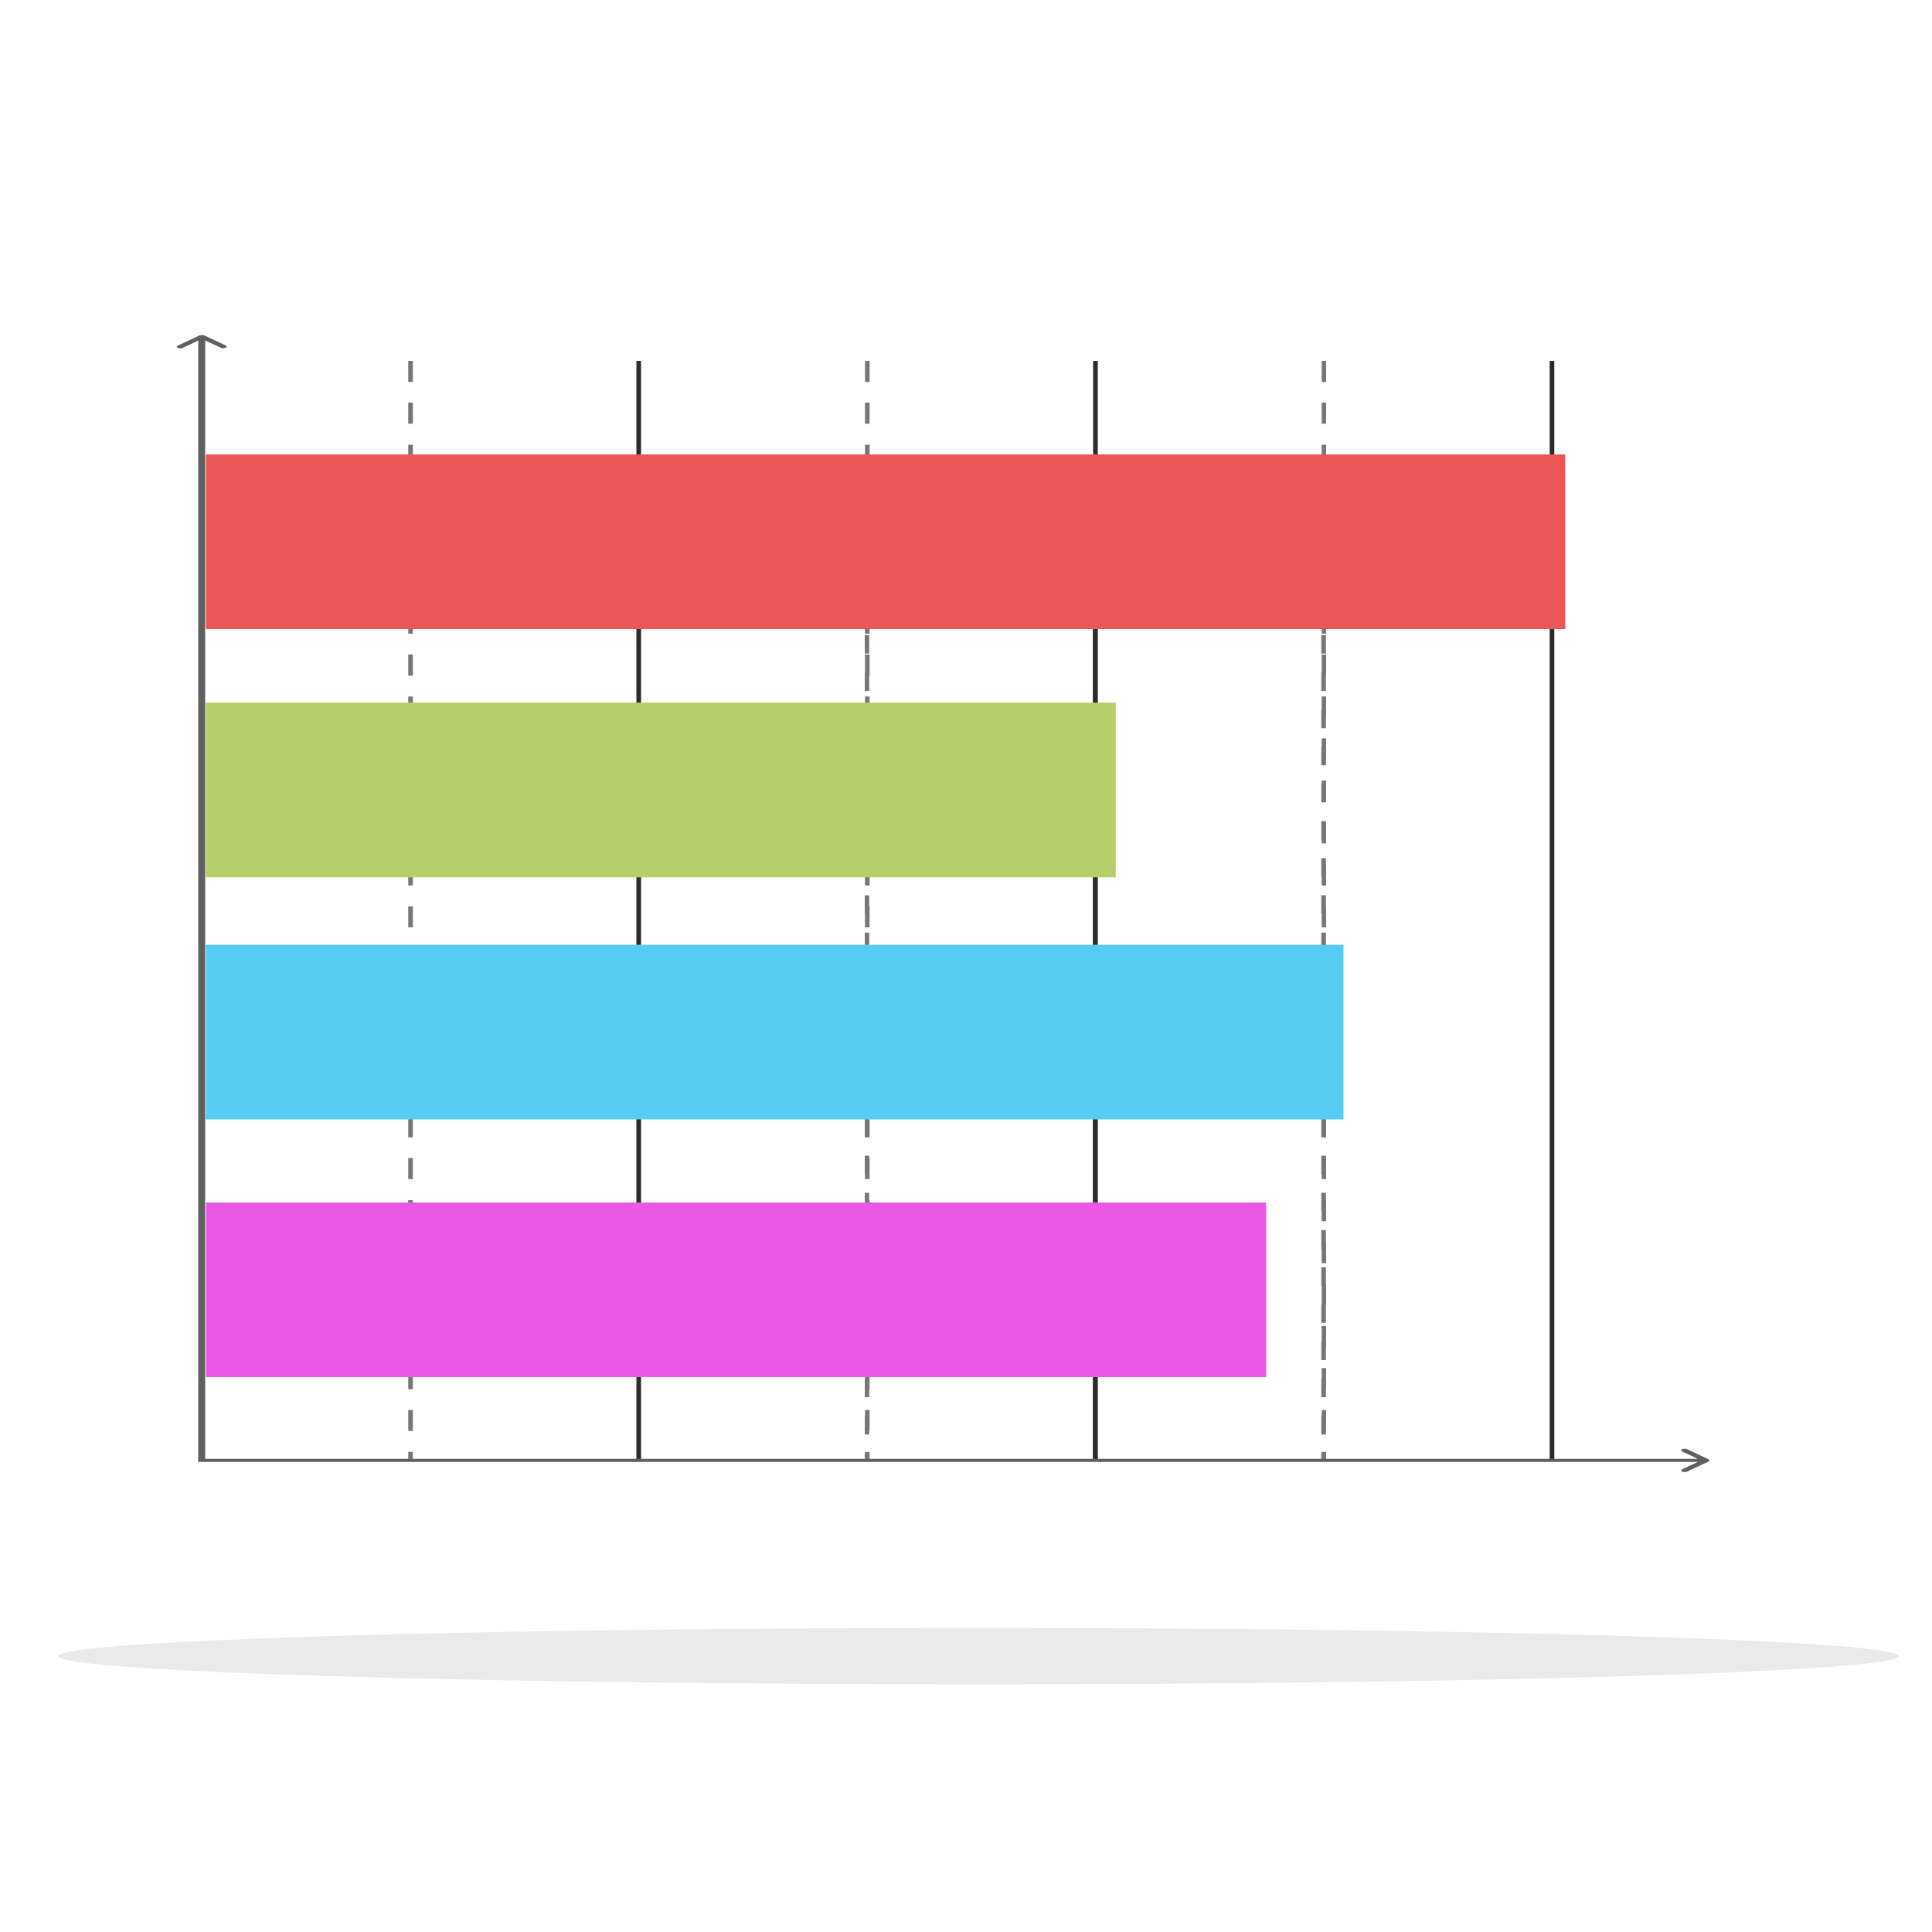 <?xml version="1.0" encoding="utf-8"?>
<!-- Generator: Adobe Illustrator 21.0.2, SVG Export Plug-In . SVG Version: 6.00 Build 0)  -->
<svg version="1.1" id="Layer_1" xmlns="http://www.w3.org/2000/svg" xmlns:xlink="http://www.w3.org/1999/xlink" x="0px" y="0px"
	 viewBox="0 0 1000 1000" enable-background="new 0 0 1000 1000" xml:space="preserve">
<g>
	<rect x="329.4" y="186.8" fill="#2C2C2C" width="2.4" height="569.6"/>
</g>
<g>
	<path fill="#777777" d="M211.3,756.4v-4.9h2.4v4.9H211.3z M211.3,740.7v-10.9h2.4v10.9H211.3z M211.3,719v-10.9h2.4V719H211.3z
		 M211.3,697.2v-10.9h2.4v10.9H211.3z M211.3,675.5v-10.9h2.4v10.9H211.3z M211.3,653.8v-10.9h2.4v10.9H211.3z M211.3,632.1v-10.9
		h2.4v10.9H211.3z M211.3,610.3v-10.9h2.4v10.9H211.3z M211.3,588.7v-10.9h2.4v10.9H211.3z M211.3,566.9V556h2.4v10.9H211.3z
		 M211.3,545.2v-10.9h2.4v10.9H211.3z M211.3,523.4v-10.9h2.4v10.9H211.3z M211.3,501.8v-10.9h2.4v10.9H211.3z M211.3,480v-10.9h2.4
		V480H211.3z M211.3,458.3v-10.9h2.4v10.9H211.3z M211.3,436.5v-10.8h2.4v10.9L211.3,436.5L211.3,436.5z M211.3,414.9V404h2.4v10.9
		H211.3z M211.3,393.1v-10.9h2.4v10.9H211.3z M211.3,371.4v-10.9h2.4v10.9H211.3z M211.3,349.7v-10.9h2.4v10.9H211.3z M211.3,328
		v-10.9h2.4V328H211.3z M211.3,306.2v-10.9h2.4v10.9H211.3z M211.3,284.5v-10.8h2.4v10.9L211.3,284.5L211.3,284.5z M211.3,262.8V252
		h2.4v10.9h-2.4V262.8z M211.3,241.1v-10.9h2.4v10.9H211.3z M211.3,219.3v-10.9h2.4v10.9H211.3z M211.3,197.7v-10.9h2.4v10.9H211.3z
		"/>
</g>
<g>
	<rect x="565.7" y="251.8" fill="#2C2C2C" width="2.4" height="504.6"/>
</g>
<g>
	<path fill="#777777" d="M447.6,756.4V752h2.3v4.4H447.6z M447.6,742.5v-9.6h2.3v9.6H447.6z M447.6,723.2v-9.6h2.3v9.6H447.6z
		 M447.6,704v-9.6h2.3v9.6H447.6z M447.6,684.7v-9.6h2.3v9.6H447.6z M447.6,665.5v-9.6h2.3v9.6H447.6z M447.6,646.3v-9.6h2.3v9.6
		H447.6z M447.6,627v-9.6h2.3v9.6H447.6z M447.6,607.8v-9.6h2.3v9.6H447.6z M447.6,588.5v-9.6h2.3v9.6H447.6z M447.6,569.3v-9.6h2.3
		v9.6H447.6z M447.6,550v-9.6h2.3v9.6H447.6z M447.6,530.8v-9.6h2.3v9.6H447.6z M447.6,511.6V502h2.3v9.6H447.6z M447.6,492.3v-9.6
		h2.3v9.6H447.6z M447.6,473v-9.6h2.3v9.6H447.6L447.6,473z M447.6,453.8v-9.6h2.3v9.6H447.6z M447.6,434.6V425h2.3v9.6H447.6z
		 M447.6,415.3v-9.6h2.3v9.6H447.6z M447.6,396.1v-9.6h2.3v9.6H447.6z M447.6,376.9v-9.6h2.3v9.6H447.6z M447.6,357.6V348h2.3v9.6
		H447.6z M447.6,338.3v-9.6h2.3v9.6H447.6L447.6,338.3z M447.6,319.1v-9.6h2.3v9.6H447.6z M447.6,299.9v-9.6h2.3v9.6H447.6z
		 M447.6,280.6V271h2.3v9.6H447.6z M447.6,261.4v-9.6h2.3v9.6H447.6z"/>
</g>
<g>
	<path fill="#777777" d="M683.9,756.4V752h2.4v4.4H683.9z M683.9,742.5v-9.6h2.4v9.6H683.9z M683.9,723.2v-9.6h2.4v9.6H683.9z
		 M683.9,704v-9.6h2.4v9.6H683.9z M683.9,684.7v-9.6h2.4v9.6H683.9z M683.9,665.5v-9.6h2.4v9.6H683.9z M683.9,646.3v-9.6h2.4v9.6
		H683.9z M683.9,627v-9.6h2.4v9.6H683.9z M683.9,607.8v-9.6h2.4v9.6H683.9z M683.9,588.5v-9.6h2.4v9.6H683.9z M683.9,569.3v-9.6h2.4
		v9.6H683.9z M683.9,550v-9.6h2.4v9.6H683.9z M683.9,530.8v-9.6h2.4v9.6H683.9z M683.9,511.6V502h2.4v9.6H683.9z M683.9,492.3v-9.6
		h2.4v9.6H683.9z M683.9,473v-9.6h2.4v9.6H683.9L683.9,473z M683.9,453.8v-9.6h2.4v9.6H683.9z M683.9,434.6V425h2.4v9.6H683.9z
		 M683.9,415.3v-9.6h2.4v9.6H683.9z M683.9,396.1v-9.6h2.4v9.6H683.9z M683.9,376.9v-9.6h2.4v9.6H683.9z M683.9,357.6V348h2.4v9.6
		H683.9z M683.9,338.3v-9.6h2.4v9.6H683.9L683.9,338.3z M683.9,319.1v-9.6h2.4v9.6H683.9z M683.9,299.9v-9.6h2.4v9.6H683.9z
		 M683.9,280.6V271h2.4v9.6H683.9z M683.9,261.4v-9.6h2.4v9.6H683.9z"/>
</g>
<g>
	<rect x="565.8" y="186.8" fill="#2C2C2C" width="2.4" height="569.6"/>
</g>
<g>
	<path fill="#777777" d="M447.7,756.4v-4.9h2.4v4.9H447.7z M447.7,740.7v-10.9h2.4v10.9H447.7z M447.7,719v-10.9h2.4V719H447.7z
		 M447.7,697.2v-10.9h2.4v10.9H447.7z M447.7,675.5v-10.9h2.4v10.9H447.7z M447.7,653.8v-10.9h2.4v10.9H447.7z M447.7,632.1v-10.9
		h2.4v10.9H447.7z M447.7,610.3v-10.9h2.4v10.9H447.7z M447.7,588.7v-10.9h2.4v10.9H447.7z M447.7,566.9V556h2.4v10.9H447.7z
		 M447.7,545.2v-10.9h2.4v10.9H447.7z M447.7,523.4v-10.9h2.4v10.9H447.7z M447.7,501.8v-10.9h2.4v10.9H447.7z M447.7,480v-10.9h2.4
		V480H447.7z M447.7,458.3v-10.9h2.4v10.9H447.7z M447.7,436.5v-10.8h2.4v10.9L447.7,436.5L447.7,436.5z M447.7,414.9V404h2.4v10.9
		H447.7z M447.7,393.1v-10.9h2.4v10.9H447.7z M447.7,371.4v-10.9h2.4v10.9H447.7z M447.7,349.7v-10.9h2.4v10.9H447.7z M447.7,328
		v-10.9h2.4V328H447.7z M447.7,306.2v-10.9h2.4v10.9H447.7z M447.7,284.5v-10.8h2.4v10.9L447.7,284.5L447.7,284.5z M447.7,262.8V252
		h2.4v10.9h-2.4V262.8z M447.7,241.1v-10.9h2.4v10.9H447.7z M447.7,219.3v-10.9h2.4v10.9H447.7z M447.7,197.7v-10.9h2.4v10.9H447.7z
		"/>
</g>
<g>
	<rect x="802.1" y="186.8" fill="#2C2C2C" width="2.4" height="569.6"/>
</g>
<g>
	<path fill="#777777" d="M684.1,756.4v-4.9h2.3v4.9H684.1z M684.1,740.7v-10.9h2.3v10.9H684.1z M684.1,719v-10.9h2.3V719H684.1z
		 M684.1,697.2v-10.9h2.3v10.9H684.1z M684.1,675.5v-10.9h2.3v10.9H684.1z M684.1,653.8v-10.9h2.3v10.9H684.1z M684.1,632.1v-10.9
		h2.3v10.9H684.1z M684.1,610.3v-10.9h2.3v10.9H684.1z M684.1,588.7v-10.9h2.3v10.9H684.1z M684.1,566.9V556h2.3v10.9H684.1z
		 M684.1,545.2v-10.9h2.3v10.9H684.1z M684.1,523.4v-10.9h2.3v10.9H684.1z M684.1,501.8v-10.9h2.3v10.9H684.1z M684.1,480v-10.9h2.3
		V480H684.1z M684.1,458.3v-10.9h2.3v10.9H684.1z M684.1,436.5v-10.8h2.3v10.9L684.1,436.5L684.1,436.5z M684.1,414.9V404h2.3v10.9
		H684.1z M684.1,393.1v-10.9h2.3v10.9H684.1z M684.1,371.4v-10.9h2.3v10.9H684.1z M684.1,349.7v-10.9h2.3v10.9H684.1z M684.1,328
		v-10.9h2.3V328H684.1z M684.1,306.2v-10.9h2.3v10.9H684.1z M684.1,284.5v-10.8h2.3v10.9L684.1,284.5L684.1,284.5z M684.1,262.8V252
		h2.3v10.9h-2.3V262.8z M684.1,241.1v-10.9h2.3v10.9H684.1z M684.1,219.3v-10.9h2.3v10.9H684.1z M684.1,197.7v-10.9h2.3v10.9H684.1z
		"/>
</g>
<g>
	<path fill="#606060" d="M103.1,173.7L92,178.9c-0.6,0.3-0.6,0.8,0,1.2c0.6,0.3,1.8,0.3,2.5,0l8.1-3.8v579.6v0.8h1.7h774.5l-8.1,3.8
		c-0.6,0.3-0.6,0.8,0,1.2c0.6,0.3,1.8,0.3,2.5,0l11.1-5.2c0.6-0.3,0.6-0.8,0-1.2l-11.1-5.2c-0.6-0.3-1.8-0.3-2.5,0
		c-0.6,0.3-0.6,0.8,0,1.2l8.1,3.8H106.2V176.2l8.1,3.8c0.6,0.3,1.8,0.3,2.5,0s0.6-0.8,0-1.2l-11.1-5.2
		C105,173.4,103.8,173.4,103.1,173.7z"/>
</g>
<g>
	<rect x="106.6" y="235.2" fill="#EB5757" width="703.6" height="90.4"/>
</g>
<g>
	<rect x="106.5" y="363.7" fill="#B5CF6B" width="471" height="90.4"/>
</g>
<g>
	<rect x="106.5" y="489" fill="#56CCF2" width="588.9" height="90.4"/>
</g>
<g>
	<rect x="106.6" y="622.4" fill="#EA59E6" width="548.8" height="90.4"/>
</g>
<ellipse fill="#EAEAEA" cx="506.5" cy="857.2" rx="476.5" ry="14.6"/>
</svg>

